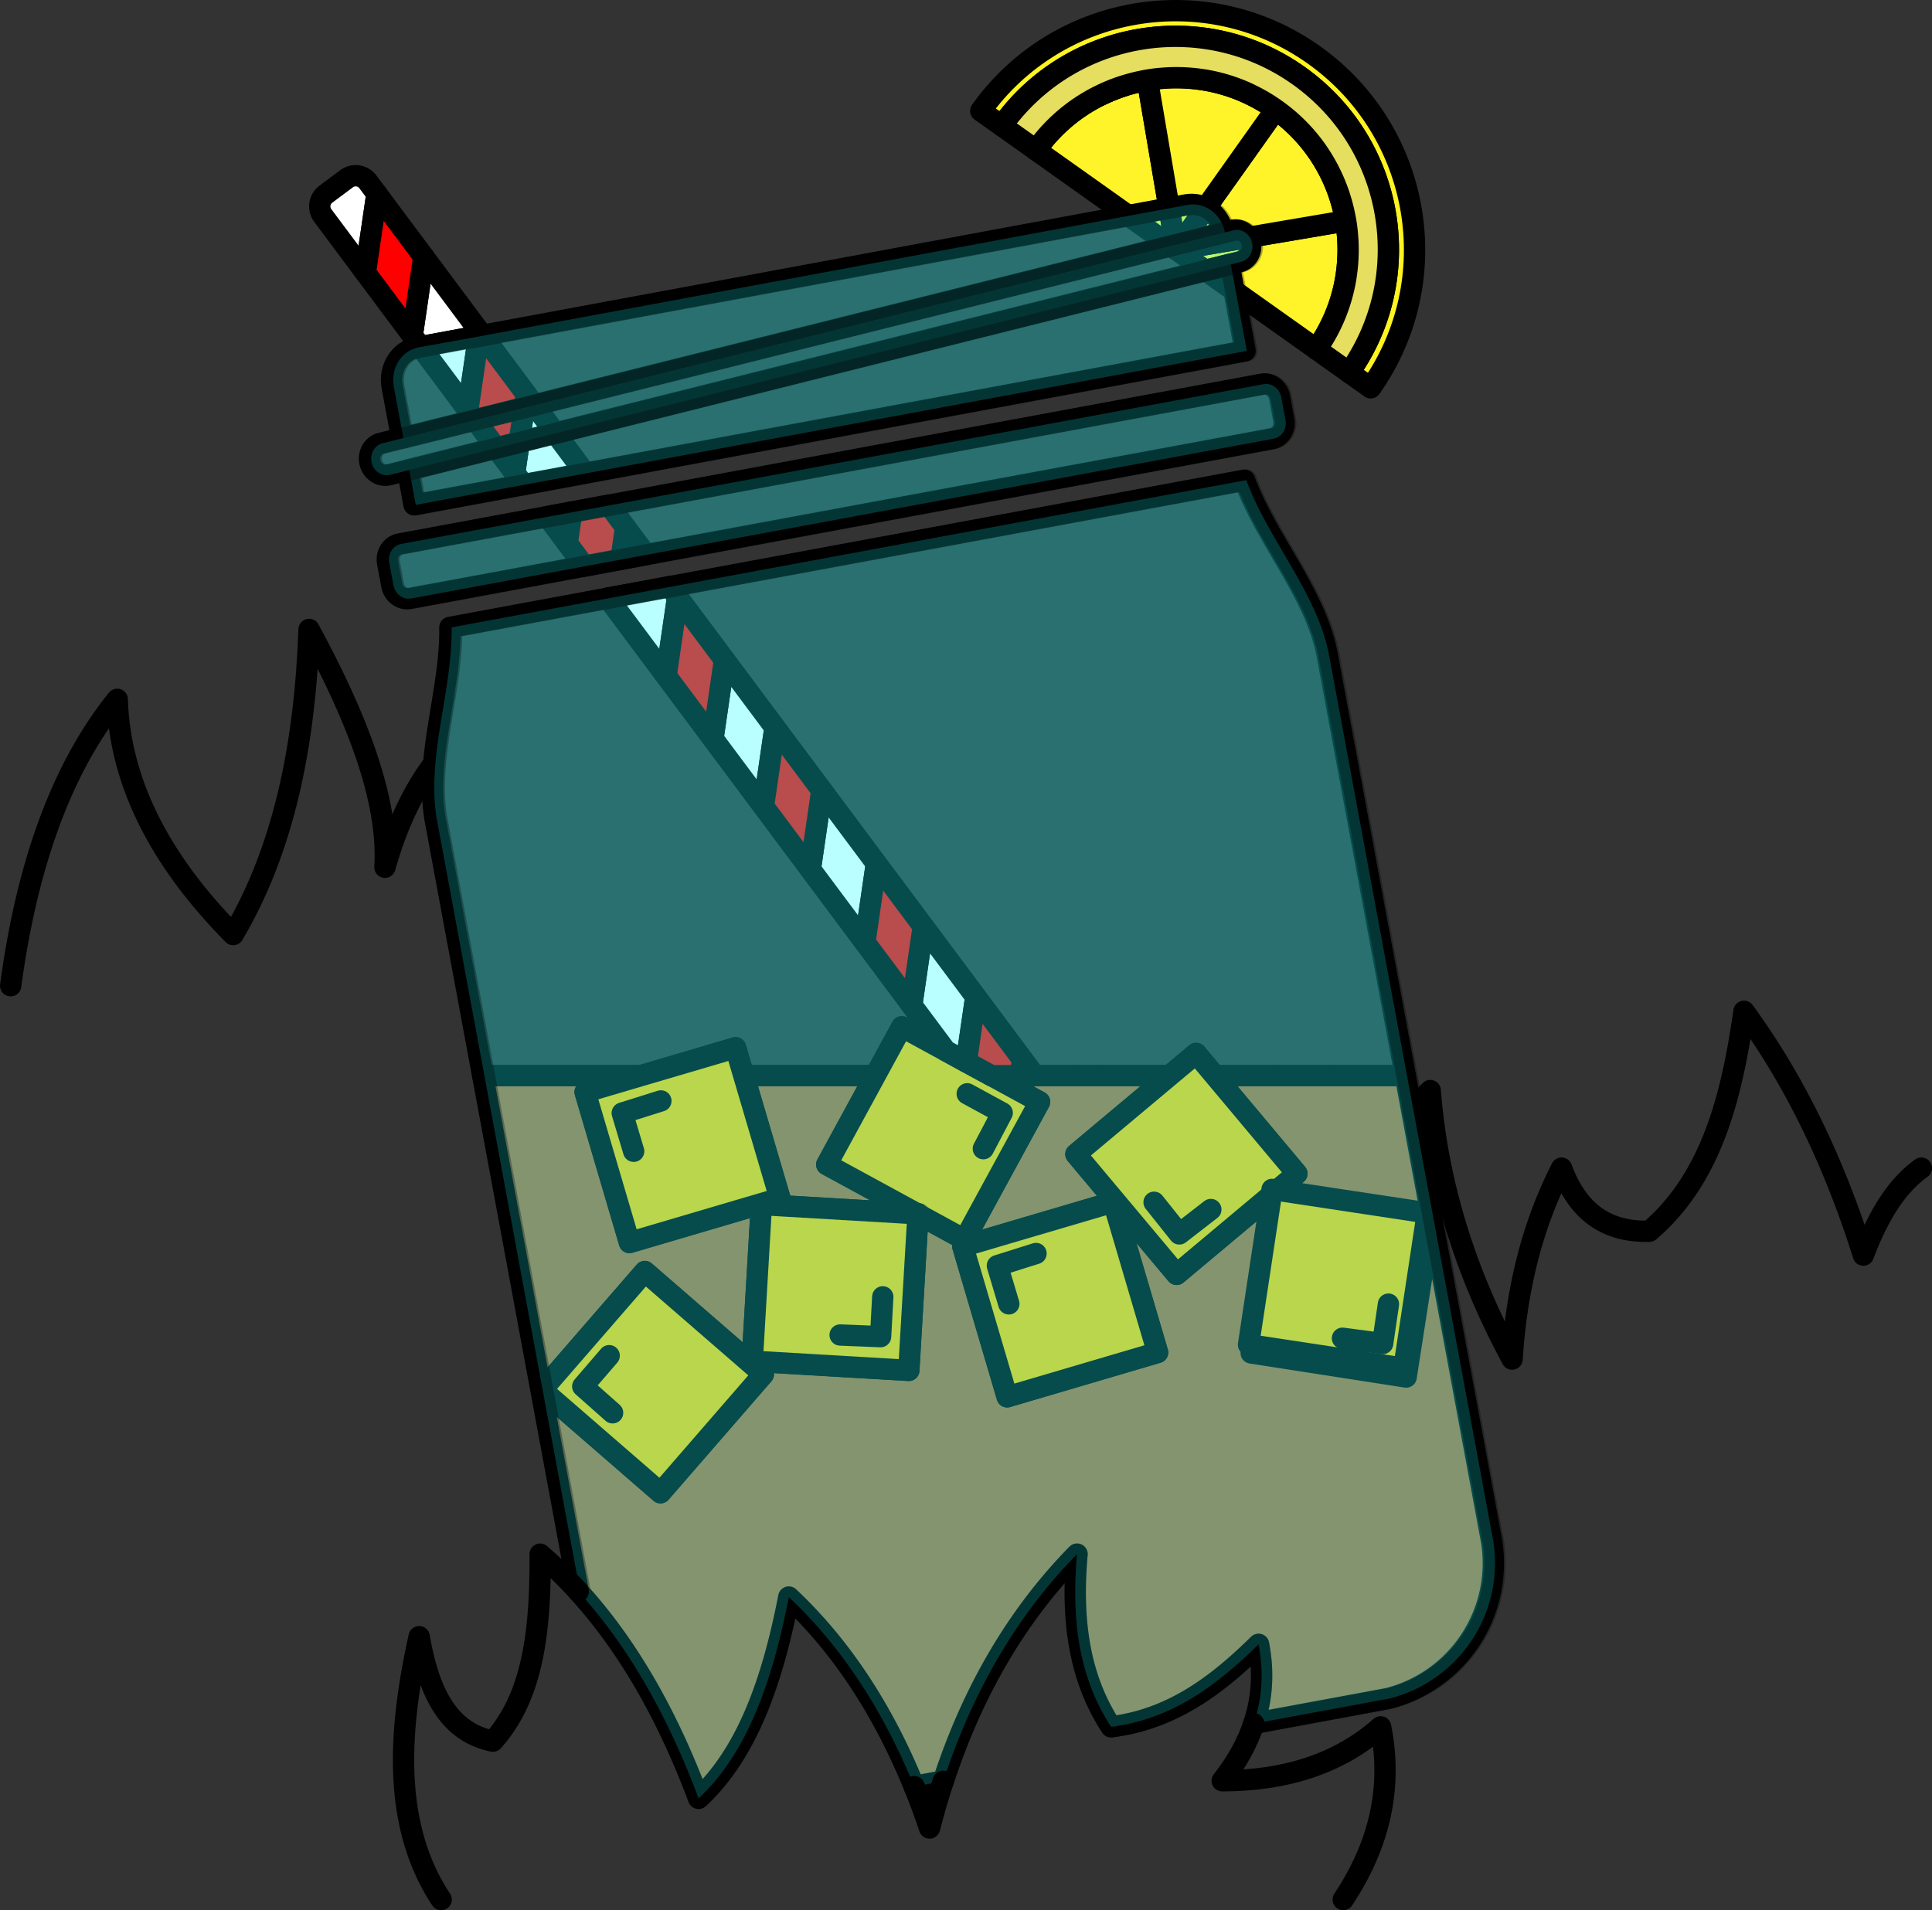 <svg xmlns="http://www.w3.org/2000/svg" viewBox="0 0 2266 2240.86"><rect x="0" y="0" width="2266" height="2240.86" fill="#333333" stroke="none"/><defs><style>.cls-1{fill:none}.cls-1,.cls-10,.cls-2,.cls-3,.cls-4,.cls-5,.cls-6,.cls-7,.cls-8,.cls-9{stroke:#000;stroke-linecap:round;stroke-linejoin:round;stroke-width:25px}.cls-2{fill:#fff41f}.cls-3{fill:#fff429}.cls-4{fill:#e5de5e}.cls-5{fill:#b26632}.cls-6,.cls-9{fill:#fff}.cls-7{fill:#ffc500}.cls-8{fill:red}.cls-10,.cls-9{opacity:.3}.cls-10{fill:#17ffff}</style></defs><title>IcedTea</title><g id="Layer_10" data-name="Layer 10"><path d="M1235.26,1291.76c9.09-25.94,15.88-53.43,21.32-81.82" class="cls-1" transform="translate(-366.5 -381.64)"/><path d="M379,1538c19.13-142.07,59.85-255.34,125-336,2.84,93.52,46.71,185.58,136,276,59.75-100.87,84.21-223.4,89-358,56.4,103.93,93.77,200.08,89,279,14-49.69,33.27-89.89,57.18-121.64" class="cls-1" transform="translate(-366.5 -381.64)"/><path d="M2620,1752c-29.73,21.2-51.15,57.23-68,102-35.24-112-82.16-207-140-286-14.51,101.15-38.42,196-111,258-55,1.52-85.8-27.66-103-74-35.43,69.27-53,144.53-58,224-53.13-98.41-87.3-202.73-96-315a253.2,253.2,0,0,0-21.41,24.81h0c-23.31,30.79-42.21,69.59-56.19,117.33q-.7,2.4-1.4,4.85c.1-1.67.18-3.35.24-5,1.8-47.72-11.35-101.55-34.49-159.47" class="cls-1" transform="translate(-366.5 -381.64)"/><path d="M1866.39,1643.5q-5.23,37.7-13.45,73.57a656.19,656.19,0,0,1-29.3,95,532.57,532.57,0,0,1-36.64,75q-12.21-12.36-23.29-24.76c-47-52.57-78.8-105.67-96.39-159.29a330.85,330.85,0,0,1-13.66-59.45" class="cls-1" transform="translate(-366.5 -381.64)"/><path d="M1627.23,1643.5c-33.92,51.15-59.87,112.93-78.39,184.62q-4.69,18.12-8.74,37.09-.87,4.05-1.71,8.15-7.22,35.21-12.33,73.23h0l-.06.4" class="cls-1" transform="translate(-366.5 -381.64)"/></g><g id="Layer_11" data-name="Layer 11"><path d="M1516.78,511.71C1606.6,385.85,1781.42,356.4,1907.54,446s155.87,264.35,66.6,390.61l-25.26-18c79.73-112.49,53.28-268.34-59.16-348.2s-268.31-53.53-348.27,58.79Z" class="cls-2" transform="translate(-366.5 -381.64)"/><path d="M1746,674.51l198.88-33.68c.3,1.76.57,3.5.82,5.25.11.81.23,1.63.33,2.46.19,1.44.36,2.86.51,4.28.08.73.16,1.47.23,2.2,0,.12,0,.22,0,.34.06.76.13,1.51.19,2.27s.12,1.4.17,2.09c.08.92.14,1.83.19,2.74s.09,1.61.13,2.43c.07,1.61.14,3.22.18,4.84a.11.11,0,0,1,0,.08c.07,3.21.07,6.41,0,9.62a.5.5,0,0,1,0,.17c-.1,3.18-.25,6.36-.47,9.54a.81.81,0,0,1,0,.16c-.24,3.08-.53,6.15-.89,9.22a5.83,5.83,0,0,1-.09.7c-.18,1.49-.37,3-.59,4.46-.56,3.91-1.25,7.79-2,11.63a202,202,0,0,1-5.13,19.74q-.68,2.16-1.41,4.29c-.56,1.67-1.16,3.33-1.78,5-.42,1.19-.86,2.36-1.32,3.53-.37.9-.74,1.81-1.1,2.72-.22.55-.44,1.09-.67,1.64s-.59,1.4-.89,2.08c-.49,1.13-1,2.24-1.47,3.34-.29.63-.58,1.26-.88,1.88-.15.34-.31.68-.47,1l-.37.78c-.51,1.09-1,2.17-1.59,3.26,0,0,0,0,0,.06q-1,2-2.08,4l-1.15,2.14c-.77,1.41-1.57,2.83-2.37,4.22-.4.7-.81,1.41-1.23,2.1s-.87,1.47-1.31,2.19c-.7,1.14-1.39,2.27-2.12,3.4,0,0,0,.08-.07.13-.44.68-.88,1.36-1.33,2-.25.4-.51.78-.78,1.18-.7,1.05-1.4,2.08-2.11,3.13q-.74,1.06-1.5,2.13Z" class="cls-3" transform="translate(-366.5 -381.64)"/><path d="M1746,674.51l116.81-164.44,2.12,1.52c1,.75,2,1.49,3,2.26l1.12.85,1.93,1.5a.48.48,0,0,0,.11.09c1.05.83,2.08,1.67,3.12,2.51.65.54,1.32,1.09,2,1.64L1878,522c1.22,1.05,2.43,2.13,3.63,3.21l1.78,1.64q1.68,1.56,3.3,3.13a.08.08,0,0,0,0,0c.86.84,1.73,1.69,2.57,2.55.21.21.41.41.6.62s.53.52.78.8c.49.48,1,1,1.45,1.49.83.87,1.65,1.76,2.48,2.66l1.53,1.67c.4.44.78.88,1.18,1.33l1.92,2.21c.83,1,1.63,1.91,2.42,2.89,1.13,1.35,2.24,2.73,3.32,4.12.92,1.18,1.84,2.37,2.74,3.59a197.51,197.51,0,0,1,11.34,16.94q3,5.05,5.76,10.31c.7,1.33,1.37,2.67,2,4,.12.2.22.41.32.62q2,4.17,3.87,8.41a.76.76,0,0,1,.06.16c1.26,2.93,2.45,5.87,3.58,8.85a.44.44,0,0,1,.06.16q1.68,4.51,3.16,9.08a.08.08,0,0,1,0,.08c.5,1.54,1,3.08,1.43,4.63.23.79.45,1.56.68,2.34s.49,1.76.73,2.65c.17.67.35,1.35.52,2s.38,1.47.56,2.21a2.66,2.66,0,0,1,.08.33l.51,2.15q.48,2.09.93,4.2c.17.82.34,1.64.49,2.44.35,1.73.66,3.47,1,5.23Z" class="cls-3" transform="translate(-366.5 -381.64)"/><path d="M1760.77,473.31c3.09.22,6.16.51,9.22.89C1766.92,473.84,1763.85,473.55,1760.77,473.31Z" class="cls-1" transform="translate(-366.5 -381.64)"/><path d="M1751.07,472.84c3.19.07,6.38.23,9.53.46C1757.42,473.08,1754.25,472.93,1751.07,472.84Z" class="cls-1" transform="translate(-366.5 -381.64)"/><path d="M1741.28,472.84c3.22-.09,6.42-.09,9.62,0C1747.68,472.77,1744.48,472.77,1741.28,472.84Z" class="cls-1" transform="translate(-366.5 -381.64)"/><path d="M1581.53,557.7c.51-.7,1-1.41,1.53-2.12.75-1,1.49-2,2.25-3l.86-1.12c.49-.65,1-1.29,1.49-1.92l.1-.12c.82-1,1.66-2.08,2.51-3.12l1.64-2,1.57-1.85c1-1.22,2.13-2.43,3.21-3.63.55-.58,1.1-1.18,1.64-1.78,1.05-1.12,2.09-2.22,3.14-3.3l0,0c.85-.87,1.7-1.74,2.56-2.58l.61-.6.8-.78c.49-.49,1-1,1.49-1.44.87-.84,1.76-1.66,2.66-2.49l1.68-1.53,1.33-1.18,2.2-1.92c1-.83,1.92-1.63,2.89-2.42,1.36-1.12,2.74-2.23,4.12-3.32,1.19-.92,2.38-1.84,3.59-2.74a199.25,199.25,0,0,1,17-11.34q5-3,10.31-5.76c1.33-.7,2.67-1.37,4-2a6.11,6.11,0,0,1,.63-.31q4.17-2,8.41-3.88l.15-.06c2.93-1.26,5.88-2.44,8.85-3.58a.3.3,0,0,1,.16-.05q4.51-1.69,9.09-3.17s0,0,.07,0c1.55-.5,3.09-1,4.64-1.43l2.33-.68c.88-.25,1.76-.49,2.65-.72l2-.53,2.21-.56.33-.08,2.16-.51c1.39-.32,2.78-.63,4.2-.93.82-.17,1.63-.34,2.44-.49,1.73-.35,3.47-.66,5.22-1L1746,674.51Z" class="cls-3" transform="translate(-366.5 -381.64)"/><path d="M1674.92,485.71q4.49-1.71,9.09-3.17Q1679.44,484,1674.92,485.71Z" class="cls-1" transform="translate(-366.5 -381.64)"/><path d="M1665.91,489.34q4.36-1.89,8.85-3.58C1671.79,486.9,1668.84,488.08,1665.91,489.34Z" class="cls-1" transform="translate(-366.5 -381.64)"/><path d="M1657.35,493.28q4.14-2.05,8.41-3.88Q1661.52,491.26,1657.35,493.28Z" class="cls-1" transform="translate(-366.5 -381.64)"/><path d="M1712.29,475.63c1.76-.3,3.5-.57,5.25-.81.82-.12,1.64-.24,2.47-.34,1.43-.19,2.85-.36,4.27-.51l2.21-.23.33,0,2.27-.2,2.09-.17c.92-.08,1.83-.14,2.75-.19l2.42-.13c1.62-.07,3.23-.14,4.85-.18h.08c3.2-.07,6.4-.07,9.62,0a.33.33,0,0,1,.17,0c3.18.09,6.35.24,9.53.46h.17c3.08.24,6.15.53,9.22.89l.69.09c1.5.18,3,.37,4.47.59q5.86.86,11.63,2a202,202,0,0,1,19.74,5.13c1.44.45,2.86.93,4.28,1.41,1.67.57,3.34,1.16,5,1.78,1.18.42,2.35.86,3.52,1.33l2.72,1.09,1.64.67,2.09.9c1.12.48,2.23,1,3.33,1.47.64.28,1.26.57,1.88.87.35.15.68.31,1,.47l.77.37c1.09.51,2.18,1,3.26,1.59l.06,0c1.35.68,2.69,1.37,4,2.09l2.14,1.14q2.13,1.17,4.23,2.37c.7.41,1.4.81,2.09,1.23s1.47.87,2.2,1.31c1.14.7,2.27,1.39,3.39,2.12a.46.46,0,0,0,.14.07l2,1.33,1.18.78c1,.7,2.08,1.4,3.12,2.11.72.49,1.43,1,2.14,1.5L1746,674.51Z" class="cls-3" transform="translate(-366.5 -381.64)"/><path d="M1541.45,529.23c80-112.32,235.83-138.66,348.27-58.79s138.89,235.71,59.16,348.2l-38.46-27.32q.76-1.07,1.5-2.13c.71-1.05,1.41-2.08,2.11-3.13.27-.4.53-.78.78-1.18.45-.68.89-1.36,1.33-2,0-.05,0-.09.07-.13.73-1.13,1.42-2.26,2.12-3.4.44-.72.89-1.46,1.31-2.19s.83-1.4,1.23-2.1c.8-1.39,1.6-2.81,2.37-4.22l1.15-2.14q1.06-2,2.08-4s0,0,0-.06c.54-1.09,1.08-2.17,1.59-3.26l.37-.78c.16-.33.32-.67.47-1,.3-.62.59-1.25.88-1.88.5-1.1,1-2.21,1.47-3.34.3-.68.59-1.38.89-2.08s.45-1.09.67-1.64c.36-.91.73-1.82,1.1-2.72.46-1.17.9-2.34,1.32-3.53.62-1.65,1.22-3.31,1.78-5q.73-2.13,1.41-4.29a202,202,0,0,0,5.13-19.74c.79-3.84,1.48-7.72,2-11.63.22-1.48.41-3,.59-4.46a5.83,5.83,0,0,0,.09-.7q.57-4.57.89-9.22a.81.81,0,0,0,0-.16q.35-4.74.47-9.54a.5.5,0,0,0,0-.17c.1-3.2.1-6.4,0-9.62a.11.11,0,0,0,0-.08c0-1.62-.11-3.23-.18-4.84,0-.82-.09-1.62-.13-2.43s-.11-1.82-.19-2.74c-.05-.69-.11-1.4-.17-2.09s-.13-1.51-.19-2.27c0-.12,0-.22,0-.34-.07-.73-.15-1.47-.23-2.2-.15-1.42-.32-2.84-.51-4.28-.1-.83-.22-1.65-.33-2.46-.25-1.75-.52-3.49-.82-5.25s-.61-3.5-1-5.23c-.15-.8-.32-1.62-.49-2.44q-.45-2.11-.93-4.2l-.51-2.15a2.66,2.66,0,0,0-.08-.33c-.18-.74-.37-1.48-.56-2.21s-.35-1.36-.52-2c-.24-.89-.48-1.77-.73-2.65s-.45-1.55-.68-2.34c-.46-1.55-.93-3.09-1.43-4.63a.08.08,0,0,0,0-.08q-1.46-4.6-3.16-9.08a.44.44,0,0,0-.06-.16q-1.68-4.5-3.58-8.85a.76.76,0,0,0-.06-.16q-1.83-4.27-3.87-8.41c-.1-.21-.2-.42-.32-.62-.66-1.36-1.33-2.7-2-4q-2.73-5.25-5.76-10.31A197.51,197.51,0,0,0,1907.77,554c-.9-1.22-1.82-2.41-2.74-3.59-1.08-1.39-2.19-2.77-3.32-4.12-.79-1-1.59-1.94-2.42-2.89l-1.92-2.21c-.4-.45-.78-.89-1.18-1.33l-1.53-1.67c-.83-.9-1.65-1.79-2.48-2.66-.48-.51-1-1-1.45-1.49-.25-.28-.52-.54-.78-.8s-.39-.41-.6-.62c-.84-.86-1.71-1.71-2.57-2.55a.08.08,0,0,1,0,0q-1.62-1.57-3.3-3.13l-1.78-1.64c-1.2-1.08-2.41-2.16-3.63-3.21l-1.85-1.58c-.64-.55-1.31-1.1-2-1.64-1-.84-2.07-1.68-3.12-2.51a.48.48,0,0,1-.11-.09l-1.93-1.5-1.12-.85c-1-.77-2-1.51-3-2.26l-2.12-1.52c-.71-.5-1.42-1-2.14-1.5-1-.71-2.07-1.41-3.12-2.11l-1.18-.78-2-1.33a.46.46,0,0,1-.14-.07c-1.12-.73-2.25-1.42-3.39-2.12-.73-.44-1.46-.89-2.2-1.31s-1.39-.82-2.09-1.23q-2.1-1.2-4.23-2.37l-2.14-1.14c-1.35-.72-2.69-1.41-4-2.09l-.06,0c-1.08-.54-2.17-1.08-3.26-1.59L1832,492c-.34-.16-.67-.32-1-.47-.62-.3-1.24-.59-1.88-.87-1.1-.51-2.21-1-3.33-1.47l-2.09-.9-1.64-.67-2.72-1.09c-1.17-.47-2.34-.91-3.52-1.33-1.65-.62-3.32-1.21-5-1.78-1.42-.48-2.84-1-4.28-1.41a202,202,0,0,0-19.74-5.13q-5.76-1.19-11.63-2c-1.49-.22-3-.41-4.47-.59l-.69-.09c-3.06-.38-6.13-.67-9.22-.89h-.17c-3.15-.23-6.34-.39-9.53-.46a.33.33,0,0,0-.17,0c-3.2-.09-6.4-.09-9.62,0h-.08c-1.62,0-3.23.11-4.85.18l-2.42.13c-.92.05-1.83.11-2.75.19l-2.09.17-2.27.2-.33,0-2.21.23c-1.42.15-2.84.32-4.27.51-.83.1-1.65.22-2.47.34-1.75.24-3.49.51-5.25.81s-3.49.61-5.22,1c-.81.15-1.62.32-2.44.49-1.42.3-2.81.61-4.2.93l-2.16.51-.33.08-2.21.56-2,.53c-.89.23-1.77.47-2.65.72l-2.33.68c-1.55.46-3.09.93-4.64,1.43,0,0,0,0-.07,0q-4.6,1.45-9.09,3.17a.3.3,0,0,0-.16.05q-4.48,1.68-8.85,3.58l-.15.06q-4.27,1.83-8.41,3.88a6.11,6.11,0,0,0-.63.31c-1.35.66-2.69,1.33-4,2q-5.27,2.73-10.31,5.76a199.25,199.25,0,0,0-17,11.34c-1.21.9-2.4,1.82-3.59,2.74-1.38,1.09-2.76,2.2-4.12,3.32-1,.79-1.93,1.59-2.89,2.42l-2.2,1.92-1.33,1.18-1.68,1.53c-.9.83-1.79,1.65-2.66,2.49-.51.47-1,.95-1.49,1.44l-.8.78-.61.6c-.86.84-1.71,1.71-2.56,2.58l0,0c-1,1.08-2.09,2.18-3.14,3.3-.54.6-1.09,1.2-1.64,1.78-1.08,1.2-2.16,2.41-3.21,3.63l-1.57,1.85-1.64,2c-.85,1-1.69,2.07-2.51,3.12l-.1.12c-.5.63-1,1.27-1.49,1.92l-.86,1.12c-.76,1-1.5,2-2.25,3-.52.71-1,1.42-1.53,2.12Z" class="cls-4" transform="translate(-366.5 -381.64)"/><path d="M2116,2189.89l-1.67-9-91.75-495.07h0l-7.84-42.31H1791.3l61.64,73.57,34.66,41.36-64,53.59-59.93,50.22-17.14,14.36-74.84-89.32-43.33-51.71,12.41-10.4,26.51-22.22,71-59.45H1529.41l31.29,17,25.1,13.67-27.57,50.62-60.45,111-54.57-29.73-10.77,183.17-183.68-10.8,10.8-183.68,182.59,10.74-106-57.72L1393,1643.5H1238.89l42.36,143.74-176.49,52-52-176.49,65.36-19.26H932.64l112.1,605c.84.93,1.69,1.86,2.52,2.79,58.82,65.46,103.74,146.94,138.59,240,57.47-53.47,86.93-138.77,105.81-236.12q91.36,85.89,147,222l34.32-6.36c35-107,87.52-195.38,156.77-266-6.66,74.32,1.33,143.67,40,202.58,71.77-8.94,124.54-49.21,172.9-96.77q9.32,48-5.48,92.68L1975,2377.78l19.4-3.6A163.85,163.85,0,0,0,2116,2189.89Zm-974.82-57.11L1003.1,2013l-.88-.77.61-.7,120-138.27,139,120.59Zm406.57-112.53-21.7-73.64v0l-30.31-102.83,123.93-36.52,41.79-12.32,10.77-3.17,52,176.49Zm468-23.22L1834,1968.79,1862.21,1787,2044,1815.21Z" class="cls-5" transform="translate(-366.5 -381.64)"/><polygon points="1076.74 1423.92 1076.71 1424.43 1075.65 1423.86 1076.74 1423.92" class="cls-6"/><path d="M1475.78,1614.29l-51.56-28.09L1393,1643.5H1238.89l-9.65-32.75-111.13,32.75H932.64l-56-301.94c-3.52-20.91-3.4-42.42-1.5-64.2,4.64-53.17,19.93-108,19-159.73l185.59-34.39,7,9.4,61,81.83,55,73.68,32.52,43.61,26.72,35.82,55,73.69,64,85.84,55,73.68Z" class="cls-1" transform="translate(-366.5 -381.64)"/><path d="M2014.75,1643.5H1791.3l-21.87-26.1-31.15,26.1H1579.9l-14-18.75-55-73.69-61.63-82.63-34.8-46.67-20.15-27-12.77-17.13-51.24-68.71-55-73.68-18.85-25.28-40.38-54.15-55-73.69-9.15-12.27,674.2-124.94c24.92,68.61,82.07,131.27,96.57,202.8Z" class="cls-1" transform="translate(-366.5 -381.64)"/><polygon points="1213.4 1261.86 1162.91 1261.86 1133.35 1245.76 1109.29 1232.65 1109.28 1232.65 1069.39 1179.15 1014.44 1105.47 950.43 1019.63 895.48 945.94 868.76 910.12 836.24 866.51 781.29 792.83 720.27 711 713.26 701.6 721.87 700 785.6 688.19 794.75 700.46 849.7 774.15 890.08 828.3 908.93 853.58 963.88 927.26 1015.12 995.97 1027.89 1013.1 1048.04 1040.12 1082.84 1086.79 1144.47 1169.42 1199.42 1243.11 1213.4 1261.86" class="cls-1"/><path d="M1858.28,896.25l-734.17,136-29.35,5.44-43,8-204.89,38c-9.6,1.78-18.94-5.14-20.85-15.45l-4.93-26.57c-1.91-10.31,4.33-20.11,13.94-21.89l173.42-32.14,28.7-5.32,43.64-8.09,765.64-141.89c9.6-1.78,18.94,5.14,20.85,15.45l4.92,26.57C1874.13,884.66,1867.89,894.47,1858.28,896.25Z" class="cls-1" transform="translate(-366.5 -381.64)"/><path d="M923.74,874l-86.12,21.55-11.21-60.51c-4-21.63,9.07-42.18,29.22-45.92l4.23-.78h0l55.37,74.26Z" class="cls-1" transform="translate(-366.5 -381.64)"/><path d="M1801.14,654.43l-808,202.23-11.76,2.94L983.65,844,932.2,775,1757.4,622C1777.55,618.3,1797.13,632.81,1801.14,654.43Z" class="cls-1" transform="translate(-366.5 -381.64)"/><polygon points="613.97 568.46 485.63 592.24 478.05 551.34 581.83 525.36 581.84 525.36 603.7 554.68 613.97 568.46" class="cls-1"/><polygon points="1460.36 411.61 686.3 555.05 678.77 544.95 651.22 508 1441.57 310.19 1460.36 411.61" class="cls-1"/><path d="M948.33,907,844.55,933,822.1,938.6c-9.48,2.37-19.16-4-21.63-14.16a20.28,20.28,0,0,1-.57-4.79c0-8.41,5.29-15.95,13.28-18l24.44-6.11L923.74,874Z" class="cls-1" transform="translate(-366.5 -381.64)"/><path d="M1820.19,688.8l-12.12,3L1017.72,889.64l-24.59-33,808-202.23,10.14-2.54c9.48-2.37,19.16,4,21.62,14.16S1829.68,686.43,1820.19,688.8Z" class="cls-1" transform="translate(-366.5 -381.64)"/><polygon points="914.75 1405.6 738.26 1457.61 686.25 1281.12 751.61 1261.86 862.74 1229.11 872.39 1261.86 914.75 1405.6" class="cls-7"/><polygon points="1219.3 1292.58 1191.73 1343.2 1131.28 1454.16 1076.71 1424.43 1076.74 1423.92 1075.65 1423.86 969.7 1366.14 1026.51 1261.86 1057.72 1204.56 1109.28 1232.65 1109.29 1232.65 1133.35 1245.76 1162.91 1261.86 1194.2 1278.91 1219.3 1292.58" class="cls-7"/><polygon points="1076.74 1423.92 1076.71 1424.43 1075.65 1423.86 1076.74 1423.92" class="cls-6"/><polygon points="1521.1 1376.79 1457.14 1430.38 1397.21 1480.6 1380.07 1494.96 1305.23 1405.64 1261.9 1353.93 1274.31 1343.53 1300.82 1321.31 1371.78 1261.86 1402.93 1235.76 1424.8 1261.86 1486.44 1335.43 1521.1 1376.79" class="cls-7"/><rect width="184" height="184" x="1847" y="1800" class="cls-7" transform="matrix(0.15, -0.99, 0.99, 0.15, -594.68, 3136)"/><polygon points="1357.75 1586.6 1181.26 1638.61 1129.25 1462.12 1253.18 1425.6 1294.97 1413.28 1305.74 1410.11 1357.75 1586.6" class="cls-7"/><polygon points="1076.71 1424.43 1065.94 1607.6 882.26 1596.8 893.06 1413.12 1075.65 1423.86 1076.71 1424.43" class="cls-7"/><polygon points="1076.74 1423.92 1076.71 1424.43 1075.65 1423.86 1076.74 1423.92" class="cls-6"/><rect width="184" height="184" x="1040" y="1911" class="cls-7" transform="translate(-1489.25 1163.59) rotate(-49.05)"/><polyline points="718.5 1657.36 683.5 1626.36 714.5 1590.36" class="cls-1"/><polyline points="1035.38 1521.33 1032.83 1568.02 985.36 1566.09" class="cls-1"/><polyline points="743.22 1350.55 729.81 1305.76 775.13 1291.5" class="cls-1"/><polyline points="1183.22 1529.55 1169.81 1484.76 1215.13 1470.5" class="cls-1"/><polyline points="1420.17 1418.88 1383.21 1447.52 1353.59 1410.37" class="cls-1"/><polyline points="1628.46 1529.88 1621.67 1576.14 1574.57 1569.89" class="cls-1"/><polyline points="1134.43 1283.13 1175.49 1305.5 1153.36 1347.53" class="cls-1"/><path d="M798,595l10.57,14.17L795.08,701.5l-50-67.07a17.87,17.87,0,0,1,3.64-25L773,591.33A17.86,17.86,0,0,1,798,595Z" class="cls-6" transform="translate(-366.5 -381.64)"/><polygon points="562.2 388.63 561.4 394.12 493.37 406.73 493.36 406.73 483.54 393.55 496.99 301.18 562.2 388.63" class="cls-6"/><polygon points="561.4 394.12 548.74 480.99 493.37 406.73 561.4 394.12" class="cls-6"/><polygon points="641.96 605.99 670.66 600.67 665.32 637.31 641.96 605.99" class="cls-6"/><polygon points="678.77 544.95 677.05 556.77 613.97 568.46 603.7 554.68 608.96 518.58 651.22 508 678.77 544.95" class="cls-6"/><polygon points="651.22 508 608.96 518.58 614.87 477.96 626.63 475.02 651.22 508" class="cls-6"/><polygon points="626.63 475.02 614.87 477.96 617.15 462.31 626.63 475.02" class="cls-6"/><polygon points="757.61 650.66 728.26 656.1 733.72 618.63 757.61 650.66" class="cls-6"/><polygon points="794.75 700.46 781.29 792.83 720.27 711 721.87 700 785.6 688.19 794.75 700.46" class="cls-6"/><polygon points="908.93 853.58 895.48 945.94 868.76 910.12 836.24 866.51 849.7 774.15 890.08 828.3 908.93 853.58" class="cls-6"/><polygon points="1027.89 1013.1 1026.03 1025.84 1014.44 1105.47 950.43 1019.63 963.88 927.26 1015.12 995.97 1027.89 1013.1" class="cls-6"/><polygon points="1144.47 1169.42 1133.35 1245.76 1109.29 1232.65 1109.28 1232.65 1069.39 1179.15 1082.84 1086.79 1144.47 1169.42" class="cls-6"/><polygon points="1213.4 1261.86 1196.69 1261.86 1199.42 1243.11 1213.4 1261.86" class="cls-6"/><polygon points="496.99 301.18 483.54 393.55 428.58 319.86 442.04 227.5 496.99 301.18" class="cls-8"/><polygon points="608.96 518.58 603.7 554.68 581.84 525.36 608.96 518.58" class="cls-8"/><polygon points="614.87 477.96 608.96 518.58 581.84 525.36 581.83 525.36 557.24 492.39 614.87 477.96" class="cls-8"/><polygon points="617.15 462.31 614.87 477.96 557.24 492.39 548.74 480.99 561.4 394.12 565.7 393.32 617.15 462.31" class="cls-8"/><polygon points="565.7 393.32 561.4 394.12 562.2 388.63 565.7 393.32" class="cls-8"/><polygon points="721.87 700 720.27 711 713.26 701.6 721.87 700" class="cls-8"/><polygon points="686.3 555.05 677.05 556.77 678.77 544.95 686.3 555.05" class="cls-8"/><polygon points="733.72 618.63 728.26 656.1 685.27 664.07 665.32 637.31 670.66 600.67 714.3 592.58 733.72 618.63" class="cls-8"/><polygon points="849.7 774.15 836.24 866.51 781.29 792.83 794.75 700.46 849.7 774.15" class="cls-8"/><polygon points="963.88 927.26 950.43 1019.63 895.48 945.94 908.93 853.58 963.88 927.26" class="cls-8"/><polygon points="1082.84 1086.79 1069.39 1179.15 1014.44 1105.47 1026.03 1025.84 1027.89 1013.1 1048.04 1040.12 1082.84 1086.79" class="cls-8"/><polygon points="1199.42 1243.11 1196.69 1261.86 1162.91 1261.86 1133.35 1245.76 1144.47 1169.42 1199.42 1243.11" class="cls-8"/></g><g id="Layer_13" data-name="Layer 13"><polygon points="1078.74 1423.92 1078.71 1424.43 1077.65 1423.86 1078.74 1423.92" class="cls-9"/><path d="M2118,2189.89l-1.67-9-99.59-537.39-91.88-495.81c-14.5-71.53-71.65-134.19-96.57-202.8l-1.87.35L1154.1,1069.83l-1.75.33h0l-62,11.48-2.06.38-6.55,1.22-1.75.33h0l-183.83,34.06c1.32,73-29.59,152-17.49,223.93l56,301.94,68.19,368,.27,1.46h0l44.16,238.29c58.82,65.46,103.74,146.94,138.59,240,57.47-53.47,86.93-138.77,105.81-236.12q91.36,85.89,147,222l.14.35,34-6.32c0-.13.09-.26.13-.39,35-107,87.52-195.38,156.77-266-6.66,74.32,1.33,143.67,40,202.58,71.77-8.94,124.54-49.21,172.9-96.77q9.32,48-5.48,92.68l-.13.4,140-25.95,19.4-3.6A163.85,163.85,0,0,0,2118,2189.89Z" class="cls-10" transform="translate(-366.5 -381.64)"/><path d="M1860.28,896.25l-734.17,136-29.35,5.44-43,8-204.89,38c-9.6,1.78-18.94-5.14-20.85-15.45l-4.93-26.57c-1.91-10.31,4.33-20.11,13.94-21.89l173.42-32.14,28.7-5.32,43.64-8.09,765.64-141.89c9.6-1.78,18.94,5.14,20.85,15.45l4.92,26.57C1876.13,884.66,1869.89,894.47,1860.28,896.25Z" class="cls-10" transform="translate(-366.5 -381.64)"/><path d="M1006,854l0,0-28.87,7.22L839.62,895.58l-11.21-60.51c-4-21.63,9.07-42.18,29.22-45.92l72.42-13.08,0-.07,829.4-154c20.15-3.74,39.73,10.77,43.74,32.39Z" class="cls-10" transform="translate(-366.5 -381.64)"/><polygon points="1462.36 411.61 487.63 592.24 480.05 551.34 652.39 508.21 653.22 508 1443.57 310.19 1462.36 411.61" class="cls-10"/><path d="M1822.19,688.8l-12.12,3L846.55,933,824.1,938.6c-9.48,2.37-19.16-4-21.63-14.16a20.28,20.28,0,0,1-.57-4.79c0-8.41,5.29-15.95,13.28-18l24.44-6.11,963.52-241.15,10.14-2.54c9.48-2.37,19.16,4,21.62,14.16S1831.68,686.43,1822.19,688.8Z" class="cls-10" transform="translate(-366.5 -381.64)"/></g><g id="Layer_12" data-name="Layer 12"><path d="M1438.77,2477.53q9.57,23.53,18,48.6,7.26-28.23,16-54.92" class="cls-1" transform="translate(-366.5 -381.64)"/><path d="M1837,2403.73q-11.41,34.42-37,66.92c74.58-.09,137.14-20.14,185.8-63.23,14.58,72.81-2.28,139.93-43.87,202.58" class="cls-1" transform="translate(-366.5 -381.64)"/><path d="M883.92,2610c-55.8-84.37-51.71-192.12-25.8-308.38,10.79,61.15,31.44,111.19,86.45,122.58,48.86-54.19,55.77-134.53,55.48-219.36a523.82,523.82,0,0,1,44.69,43.62" class="cls-1" transform="translate(-366.5 -381.64)"/></g></svg>